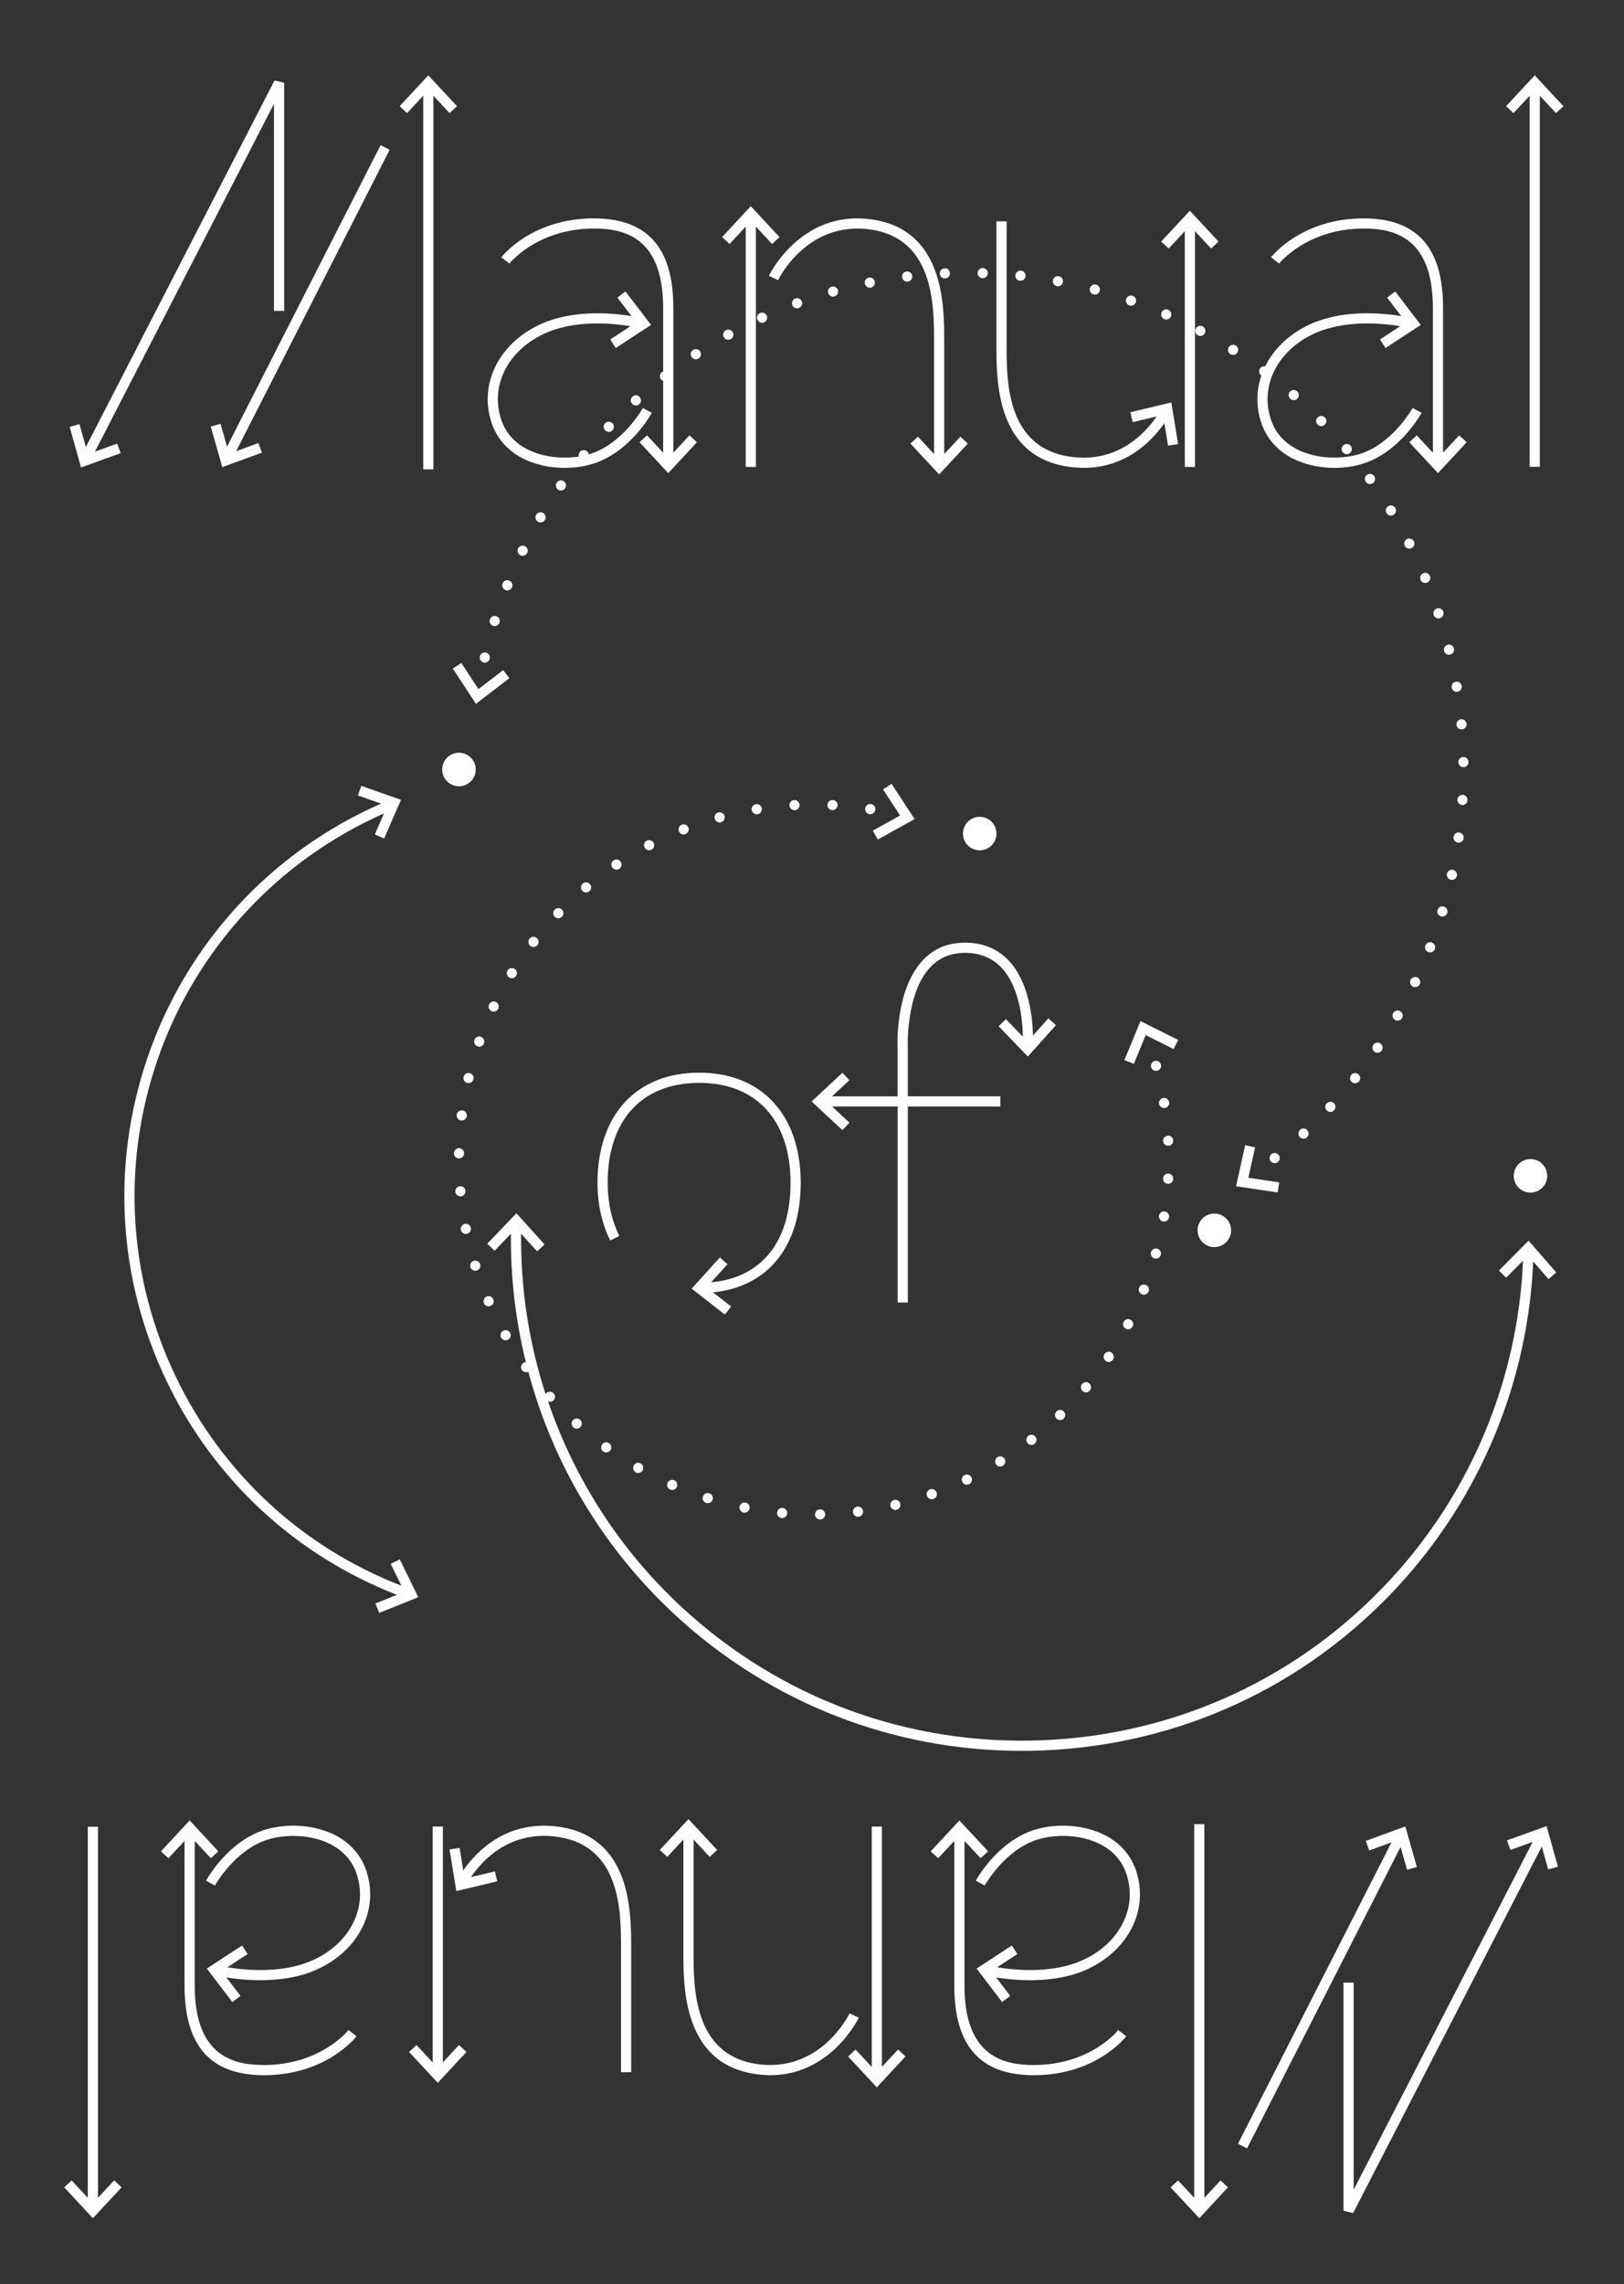 <?xml version="1.0" encoding="UTF-8"?>
<svg id="_레이어_4" data-name="레이어 4" xmlns="http://www.w3.org/2000/svg" viewBox="0 0 638.68 898.06">
  <rect x="0" y="0" width="638.68" height="898.06" fill="#333333" stroke="none"/>
  <defs>
    <style>
      .cls-1 {
        fill: #fff;
        stroke-width: 0px;
      }
    </style>
  </defs>
  <path class="cls-1" d="M299.71,126.9c.28,0,.56-.06.84-.19,1-.46,1.44-1.64.98-2.65-.46-1-1.65-1.45-2.65-.99-1,.47-1.45,1.65-.99,2.66.34.73,1.06,1.17,1.82,1.17Z"/>
  <path class="cls-1" d="M518.22,164.11c-.79.77-.8,2.04-.03,2.83.4.4.91.6,1.43.6s1.01-.19,1.4-.58c.79-.77.8-2.04.03-2.82-.78-.79-2.04-.8-2.83-.03Z"/>
  <path class="cls-1" d="M313.47,121.23c.23,0,.46-.04.69-.13,1.03-.38,1.57-1.53,1.18-2.57-.38-1.03-1.53-1.56-2.57-1.18-1.03.38-1.56,1.53-1.18,2.57.3.8,1.06,1.31,1.88,1.31Z"/>
  <path class="cls-1" d="M528.35,175.02c-.84.71-.96,1.97-.24,2.82.39.47.96.71,1.53.71.45,0,.91-.15,1.28-.47.85-.71.96-1.97.25-2.82-.71-.84-1.98-.95-2.82-.24Z"/>
  <path class="cls-1" d="M288.17,130.63c-.53-.97-1.75-1.32-2.72-.79h0c-.97.54-1.32,1.76-.78,2.73.36.65,1.04,1.03,1.75,1.03.33,0,.66-.08.96-.25.97-.53,1.32-1.75.79-2.72Z"/>
  <path class="cls-1" d="M540.64,413.57c.34.23.73.34,1.12.34.64,0,1.27-.3,1.65-.87.63-.92.39-2.16-.52-2.78-.92-.62-2.16-.38-2.79.53-.62.92-.38,2.16.54,2.78Z"/>
  <path class="cls-1" d="M547.91,398.3c-.55.96-.21,2.18.74,2.73.32.18.66.26.99.26.7,0,1.37-.36,1.74-1.01.55-.95.22-2.18-.74-2.72-.96-.55-2.18-.22-2.73.74Z"/>
  <path class="cls-1" d="M507.28,154.01c-.73.84-.64,2.1.19,2.83h0c.38.33.85.49,1.32.49.55,0,1.11-.23,1.5-.69.73-.83.64-2.09-.19-2.82-.83-.72-2.09-.64-2.82.19Z"/>
  <path class="cls-1" d="M545.95,199.01c-.94.57-1.24,1.81-.66,2.75.37.62,1.03.96,1.71.96.35,0,.71-.1,1.04-.3.94-.57,1.24-1.8.66-2.74-.57-.95-1.8-1.25-2.75-.67Z"/>
  <path class="cls-1" d="M573.64,331.3c.98,0,1.83-.72,1.98-1.72.15-1.09-.61-2.1-1.7-2.26-1.1-.16-2.11.61-2.26,1.7-.16,1.1.6,2.11,1.7,2.26.09.02.19.02.28.02Z"/>
  <path class="cls-1" d="M577.15,314.64c.07-1.1-.77-2.06-1.87-2.13-1.1-.07-2.05.77-2.12,1.87-.07,1.1.76,2.05,1.87,2.12.04.01.08.01.13.01,1.04,0,1.92-.81,1.99-1.87Z"/>
  <path class="cls-1" d="M220.6,192.86c.64,0,1.26-.3,1.65-.86.63-.91.4-2.16-.5-2.78-.91-.63-2.16-.41-2.79.5-.63.9-.4,2.15.5,2.78.35.24.75.36,1.14.36Z"/>
  <path class="cls-1" d="M211.57,205.13c.32.19.67.28,1.01.28.69,0,1.36-.35,1.73-.99.56-.95.24-2.18-.71-2.74-.95-.56-2.18-.24-2.74.72-.56.95-.24,2.17.71,2.73Z"/>
  <path class="cls-1" d="M240.79,166.35c-.8-.76-2.07-.73-2.83.07-.76.8-.73,2.06.07,2.83.39.36.88.55,1.38.55.53,0,1.06-.21,1.45-.62h0c.77-.8.74-2.07-.06-2.83Z"/>
  <path class="cls-1" d="M273.67,141.26c.37,0,.76-.1,1.09-.33.92-.6,1.18-1.84.58-2.76-.61-.93-1.84-1.19-2.77-.58-.92.6-1.18,1.84-.58,2.77.39.58,1.03.9,1.68.9Z"/>
  <path class="cls-1" d="M537.61,186.68c-.89.64-1.1,1.89-.45,2.78.39.55,1,.84,1.62.84.41,0,.82-.12,1.17-.38.89-.64,1.1-1.89.45-2.79-.64-.89-1.89-1.1-2.79-.45Z"/>
  <path class="cls-1" d="M248.74,155.93c-.82.74-.89,2-.14,2.82.39.44.94.67,1.48.67.48,0,.96-.17,1.34-.52.82-.74.89-2,.15-2.82-.74-.82-2-.89-2.83-.15Z"/>
  <path class="cls-1" d="M444.13,120.09c.22.08.44.11.66.11.83,0,1.61-.52,1.89-1.34.37-1.04-.19-2.19-1.23-2.55s-2.18.19-2.55,1.23c-.36,1.05.19,2.19,1.23,2.55Z"/>
  <path class="cls-1" d="M472.05,132.09c.72,0,1.41-.38,1.77-1.06.52-.97.15-2.19-.83-2.7-.97-.52-2.18-.15-2.7.83-.52.97-.15,2.19.83,2.7.3.16.62.23.93.23Z"/>
  <path class="cls-1" d="M532.93,425.9c.58,0,1.16-.26,1.56-.75.69-.87.55-2.12-.32-2.82-.86-.68-2.12-.54-2.81.32-.68.86-.55,2.12.32,2.81.37.3.81.44,1.25.44Z"/>
  <path class="cls-1" d="M327.61,116.63c.19,0,.37-.02.55-.08,1.06-.3,1.68-1.4,1.38-2.46-.3-1.07-1.41-1.69-2.47-1.39h0c-1.06.31-1.68,1.41-1.38,2.48.25.88,1.05,1.45,1.92,1.45Z"/>
  <path class="cls-1" d="M415.68,112.53c.12.02.25.03.37.03.94,0,1.78-.67,1.96-1.63.2-1.09-.51-2.14-1.6-2.34-1.08-.2-2.13.52-2.33,1.6-.2,1.09.51,2.14,1.6,2.34Z"/>
  <path class="cls-1" d="M457.85,125.46c.26.12.53.17.8.17.77,0,1.51-.45,1.83-1.2.45-1.01-.02-2.19-1.03-2.63-1.01-.44-2.19.02-2.63,1.03-.44,1.01.02,2.19,1.03,2.63Z"/>
  <path class="cls-1" d="M356.76,110.73c.09,0,.17,0,.25-.02,1.1-.13,1.88-1.13,1.74-2.22-.13-1.1-1.13-1.88-2.23-1.74-1.1.13-1.88,1.13-1.74,2.22.12,1.02.99,1.76,1.98,1.76Z"/>
  <path class="cls-1" d="M569.38,253.49c-1.08.26-1.73,1.35-1.46,2.42.22.91,1.04,1.52,1.94,1.52.16,0,.32-.02.48-.06,1.07-.26,1.72-1.35,1.46-2.42-.27-1.07-1.35-1.73-2.42-1.46Z"/>
  <path class="cls-1" d="M430.05,115.76c.17.05.35.07.52.07.88,0,1.69-.59,1.93-1.49.28-1.06-.36-2.16-1.42-2.44-1.07-.29-2.17.35-2.45,1.42-.28,1.06.35,2.16,1.42,2.44Z"/>
  <path class="cls-1" d="M401.11,110.39c.07,0,.14,0,.21,0,1.01,0,1.88-.76,1.99-1.78.12-1.1-.68-2.09-1.77-2.21-1.1-.11-2.08.68-2.21,1.78-.12,1.1.68,2.08,1.78,2.2Z"/>
  <path class="cls-1" d="M513.99,447.14c.81-.74.86-2.01.12-2.82-.75-.81-2.02-.87-2.83-.12s-.87,2.01-.12,2.83c.4.43.93.64,1.47.64.49,0,.97-.17,1.36-.53Z"/>
  <path class="cls-1" d="M483.86,139.24c.33.21.7.31,1.07.31.66,0,1.31-.33,1.69-.93.6-.93.32-2.17-.62-2.76-.93-.59-2.17-.31-2.76.62-.59.94-.31,2.17.62,2.76Z"/>
  <path class="cls-1" d="M500.06,453.74c-.87.68-1.02,1.94-.34,2.81.39.5.98.76,1.57.76.44,0,.87-.14,1.24-.43.87-.68,1.02-1.94.33-2.8-.68-.87-1.93-1.02-2.8-.34Z"/>
  <path class="cls-1" d="M524.66,436.53c.76-.8.71-2.07-.1-2.82-.8-.75-2.07-.71-2.82.1-.75.8-.71,2.07.1,2.82.38.36.87.54,1.36.54.54,0,1.07-.21,1.46-.64Z"/>
  <path class="cls-1" d="M341.68,109.15c-1.08.22-1.78,1.28-1.56,2.36.19.95,1.02,1.61,1.96,1.61.13,0,.26-.02.39-.04h0c1.08-.22,1.79-1.28,1.57-2.36-.22-1.08-1.28-1.79-2.36-1.57Z"/>
  <path class="cls-1" d="M386.41,109.38h.07c1.07,0,1.96-.85,2-1.93.03-1.11-.84-2.03-1.94-2.07-1.1-.03-2.03.84-2.06,1.94-.04,1.1.83,2.03,1.93,2.06Z"/>
  <path class="cls-1" d="M371.6,109.48h.09c1.1-.05,1.95-.99,1.9-2.09-.05-1.1-.98-1.96-2.08-1.91-1.11.05-1.96.99-1.91,2.09.05,1.08.93,1.91,2,1.91Z"/>
  <path class="cls-1" d="M571.43,341.99c-1.08-.24-2.15.45-2.39,1.53h.01c-.24,1.08.44,2.14,1.52,2.38.14.03.29.05.43.05.92,0,1.75-.64,1.95-1.58h0c.24-1.07-.44-2.14-1.52-2.38Z"/>
  <path class="cls-1" d="M572.55,268.03c-1.09.18-1.82,1.21-1.64,2.3.16.98,1.01,1.67,1.97,1.67.11,0,.22-.01.33-.03,1.09-.18,1.83-1.21,1.65-2.3-.19-1.09-1.22-1.83-2.31-1.64Z"/>
  <path class="cls-1" d="M559.73,225.36c-1.01.42-1.49,1.59-1.07,2.61.32.77,1.06,1.23,1.85,1.23.25,0,.52-.05.77-.15,1.02-.43,1.5-1.6,1.07-2.62-.43-1.02-1.6-1.5-2.62-1.07Z"/>
  <path class="cls-1" d="M565.09,239.24c-1.05.35-1.61,1.48-1.27,2.52.28.84,1.06,1.38,1.9,1.38.21,0,.42-.04.63-.11,1.05-.34,1.62-1.47,1.27-2.52-.35-1.05-1.48-1.62-2.53-1.27Z"/>
  <path class="cls-1" d="M565.34,357.78c-.32,1.05.28,2.17,1.34,2.49.19.05.39.08.58.08.86,0,1.65-.56,1.91-1.42.32-1.06-.28-2.17-1.34-2.49-1.06-.32-2.17.28-2.49,1.34Z"/>
  <path class="cls-1" d="M560.56,371.72c-.39,1.03.12,2.19,1.15,2.59.24.09.48.13.72.13.8,0,1.56-.49,1.87-1.28.39-1.03-.12-2.19-1.15-2.59-1.03-.4-2.19.12-2.59,1.15Z"/>
  <path class="cls-1" d="M573.53,299.65h0c.01,1.09.9,1.97,1.99,1.97h.03c1.11-.01,1.99-.92,1.97-2.02,0-1.11-.91-1.99-2.02-1.98-1.1.02-1.99.92-1.98,2.03Z"/>
  <path class="cls-1" d="M557.41,384.3c-1-.48-2.19-.05-2.67.94-.47,1-.05,2.19.95,2.67.28.13.57.19.86.19.75,0,1.46-.42,1.81-1.14.47-1,.05-2.19-.95-2.66Z"/>
  <path class="cls-1" d="M553.34,211.93c-.99.5-1.37,1.7-.87,2.69.35.69,1.05,1.09,1.78,1.09.3,0,.62-.07.91-.22.98-.5,1.37-1.7.87-2.69-.5-.98-1.71-1.37-2.69-.87Z"/>
  <path class="cls-1" d="M206.43,214.72c-1-.49-2.19-.08-2.68.92-.49.99-.07,2.19.92,2.67.28.14.58.2.88.2.74,0,1.45-.41,1.8-1.12h-.01c.49-.99.08-2.19-.91-2.67Z"/>
  <path class="cls-1" d="M192.65,243.56c-.33,1.05.26,2.18,1.31,2.5.2.06.4.09.6.09.85,0,1.64-.54,1.91-1.4.32-1.05-.26-2.17-1.32-2.5-1.05-.33-2.17.25-2.5,1.31Z"/>
  <path class="cls-1" d="M190.21,260.47c.15.03.3.05.45.05.92,0,1.74-.63,1.95-1.55.25-1.08-.42-2.15-1.5-2.4-1.07-.25-2.15.43-2.4,1.5-.24,1.08.43,2.15,1.5,2.4Z"/>
  <path class="cls-1" d="M200.26,228.27c-1.02-.41-2.19.09-2.59,1.12-.41,1.02.09,2.19,1.12,2.6.24.09.49.14.73.14.8,0,1.55-.48,1.86-1.26.41-1.03-.09-2.19-1.12-2.6Z"/>
  <path class="cls-1" d="M574.96,286.76c1.1-.1,1.91-1.07,1.81-2.17-.1-1.1-1.07-1.91-2.17-1.81-1.1.1-1.91,1.07-1.81,2.17.09,1.04.96,1.82,1.99,1.82.06,0,.12,0,.18,0Z"/>
  <polygon class="cls-1" points="187.18 276.71 200.33 266.64 197.89 263.46 188.16 270.92 181.43 260.67 178.09 262.87 187.18 276.71"/>
  <path class="cls-1" d="M502.49,468.82l.58-3.96-12.11-1.79s-.01-.02-.02-.03l2.66-11.94-3.9-.87-3.6,16.17,16.39,2.42Z"/>
  <path class="cls-1" d="M240,487.71l3.57-1.79c-3-5.98-4.59-13.19-4.59-20.85,0-24.62,13.44-39.33,35.96-39.33s35.96,14.7,35.96,39.33c0,23.13-11.36,37.27-31.26,39.11l6.46-7.13-2.96-2.68-11.12,12.28,13.06,10.19,2.46-3.15-7.13-5.57c21.66-2.2,34.49-18.1,34.49-43.05,0-26.73-15.31-43.33-39.96-43.33s-39.96,16.6-39.96,43.33c0,8.28,1.73,16.11,5.02,22.65Z"/>
  <path class="cls-1" d="M331.34,444.32l2.72-2.93-6.83-6.35h25.79v77.06h4v-77.06h36.41v-4h-36.41v-18.7c-.01-.22-1.01-21.69,8.9-32.12,3.53-3.71,8.1-5.6,13.6-5.6s10.41,1.84,14,5.48c7.31,7.41,8.62,20.41,8.75,27.49l-6.66-6.9-2.88,2.78,11.5,11.92,11.05-12.34-2.98-2.67-6.05,6.75c-.2-7.74-1.76-21.59-9.9-29.83-4.37-4.43-10.04-6.67-16.85-6.67s-12.2,2.31-16.51,6.85c-10.93,11.52-10.07,33.48-9.99,35.03v18.54h-25.8l6.83-6.35-2.72-2.93-12.13,11.28,12.13,11.28Z"/>
  <polygon class="cls-1" points="166.45 37.64 166.45 184.54 170.45 184.54 170.45 37.64 176.8 44.47 179.73 41.75 168.45 29.62 157.17 41.75 160.1 44.47 166.45 37.64"/>
  <polygon class="cls-1" points="47.45 178.17 46.1 174.41 37.33 177.57 107.75 40.81 107.75 122.23 111.75 122.23 111.75 32.55 107.97 31.64 33.77 175.74 31.25 166.76 27.4 167.84 31.87 183.79 47.45 178.17"/>
  <polygon class="cls-1" points="86.73 166.62 82.89 167.72 87.43 183.65 102.99 177.96 101.61 174.2 92.86 177.41 153.24 58.89 149.68 57.07 89.29 175.59 86.73 166.62"/>
  <polygon class="cls-1" points="601.57 37.64 601.57 183.51 605.57 183.51 605.57 37.64 611.92 44.47 614.85 41.75 603.58 29.62 592.3 41.75 595.22 44.47 601.57 37.64"/>
  <polygon class="cls-1" points="293.27 89.1 293.27 183.59 297.27 183.59 297.27 89.1 303.62 95.93 306.55 93.21 295.27 81.07 283.99 93.21 286.92 95.93 293.27 89.1"/>
  <path class="cls-1" d="M233.54,89.85h.1c11.66.02,27.16,3.27,27.16,31.16v25.03c-.17.07-.34.15-.5.27-.87.67-1.03,1.93-.36,2.81.23.3.53.5.86.63v28.24l-6.35-6.83-2.93,2.72,11.28,12.13,11.28-12.13-2.93-2.72-6.35,6.83v-56.97c0-23.62-10.19-35.12-31.16-35.16h-.11c-24.22,0-35.89,14.68-36.37,15.3l3.16,2.46c.11-.14,11.03-13.76,33.22-13.76Z"/>
  <path class="cls-1" d="M205.33,180.09c4.85,2.55,10.82,3.86,16.79,3.86,3.84,0,7.68-.55,11.21-1.66,14.44-4.54,22.67-19.34,23.02-19.97l-3.51-1.92c-.08.14-7.83,14.02-20.71,18.07-.19.06-.4.12-.6.17-.07-.47-.31-.91-.7-1.23-.86-.69-2.12-.56-2.82.29-.42.52-.54,1.19-.38,1.79-6.26.96-14.05.41-20.45-2.95-5.15-2.7-8.59-6.76-10.23-12.06-2.04-6.59-1.39-13.32,1.87-19.45,3.87-7.27,11.19-13,20.11-15.7,10.84-3.29,22.71-2.12,29.02-1.08l-7.97,5.22,2.19,3.35,13.86-9.07-10.05-13.17-3.18,2.43,5.54,7.25c-6.72-1.08-19.11-2.23-30.56,1.24-9.92,3.01-18.12,9.44-22.48,17.65-3.77,7.1-4.52,14.88-2.16,22.51,1.93,6.26,6.15,11.25,12.19,14.42Z"/>
  <path class="cls-1" d="M536.26,89.85h.1c11.66.02,27.16,3.27,27.16,31.16v56.98l-6.35-6.83-2.93,2.72,11.28,12.13,11.28-12.13-2.93-2.72-6.35,6.83v-56.97c0-23.62-10.19-35.12-31.16-35.16h-.11c-24.22,0-35.89,14.68-36.37,15.3l3.16,2.46c.11-.14,11.03-13.76,33.22-13.76Z"/>
  <path class="cls-1" d="M495.86,165.67c1.93,6.26,6.15,11.25,12.19,14.42,4.85,2.55,10.82,3.86,16.79,3.86,3.84,0,7.68-.55,11.21-1.66,14.44-4.54,22.67-19.34,23.02-19.97l-3.51-1.92c-.08.14-7.83,14.02-20.71,18.07-6.62,2.08-16.9,2.29-24.95-1.93-5.15-2.7-8.59-6.76-10.23-12.06-2.04-6.59-1.39-13.32,1.87-19.45,3.87-7.27,11.19-13,20.11-15.7,10.84-3.29,22.71-2.12,29.02-1.08l-7.97,5.22,2.19,3.35,13.86-9.07-10.05-13.17-3.18,2.43,5.54,7.25c-6.72-1.08-19.11-2.23-30.56,1.24-9.92,3.01-18.12,9.44-22.48,17.65-.15.29-.29.58-.44.87-.73-.14-1.51.12-1.99.76-.66.88-.48,2.13.41,2.8.02.02.05.02.07.04-2,5.83-2.09,11.98-.22,18.04Z"/>
  <path class="cls-1" d="M306,110.14c.11-.24,11.32-23.47,36.31-19.91,25.03,3.58,25.03,29.92,25.03,44.08v44.2l-6.35-6.83-2.93,2.72,11.28,12.13,11.28-12.13-2.93-2.72-6.35,6.83v-44.19c0-14.27,0-43.97-28.47-48.04-27.93-3.99-40.38,21.92-40.5,22.18l3.62,1.7Z"/>
  <polygon class="cls-1" points="465.95 90.87 465.95 183.59 469.95 183.59 469.95 90.88 476.3 97.71 479.22 94.98 467.94 82.85 456.67 94.98 459.6 97.71 465.95 90.87"/>
  <path class="cls-1" d="M420.34,183.52c2.04.29,4,.42,5.88.42,16.79,0,26.95-10.75,31.7-17.58l1.44,8.86,3.95-.64-2.66-16.35-16.11,3.84.93,3.89,9.42-2.24c-4.65,6.81-15.48,18.46-33.99,15.84-25.03-3.54-25.03-29.65-25.03-43.68v-48.86h-4v48.86c0,14.16,0,43.61,28.47,47.64Z"/>
  <polygon class="cls-1" points="473.65 864.1 473.65 717.2 469.65 717.2 469.65 864.1 463.3 857.27 460.37 859.99 471.65 872.12 482.93 859.99 480 857.27 473.65 864.1"/>
  <polygon class="cls-1" points="592.65 723.57 594.01 727.33 602.78 724.17 532.36 860.93 532.36 779.5 528.36 779.5 528.36 869.19 532.14 870.1 606.34 726 608.86 734.98 612.71 733.9 608.23 717.95 592.65 723.57"/>
  <polygon class="cls-1" points="553.37 735.12 557.22 734.02 552.68 718.09 537.12 723.78 538.49 727.54 547.25 724.34 486.86 842.85 490.43 844.67 550.81 726.15 553.37 735.12"/>
  <polygon class="cls-1" points="38.53 864.1 38.53 718.22 34.53 718.22 34.53 864.1 28.18 857.27 25.25 859.99 36.53 872.12 47.81 859.99 44.88 857.27 38.53 864.1"/>
  <polygon class="cls-1" points="346.83 812.64 346.83 718.15 342.83 718.15 342.83 812.64 336.48 805.81 333.55 808.53 344.83 820.67 356.11 808.53 353.18 805.81 346.83 812.64"/>
  <path class="cls-1" d="M406.57,811.89h-.1c-11.66-.02-27.16-3.27-27.16-31.15v-56.98l6.35,6.83,2.93-2.72-11.28-12.13-11.28,12.13,2.93,2.72,6.35-6.83v56.98c0,23.62,10.19,35.12,31.16,35.15h.11c24.22,0,35.89-14.68,36.37-15.3l-3.16-2.45c-.11.14-10.92,13.75-33.21,13.75Z"/>
  <path class="cls-1" d="M434.78,721.65c-7.97-4.18-18.97-5.05-28.01-2.21-14.43,4.54-22.67,19.34-23.02,19.97l3.51,1.92c.08-.14,7.79-14.01,20.71-18.07,6.62-2.08,16.9-2.29,24.95,1.93,5.15,2.7,8.59,6.76,10.23,12.06,2.04,6.59,1.39,13.32-1.87,19.45-3.87,7.27-11.19,12.99-20.11,15.69-10.84,3.29-22.71,2.12-29.02,1.08l7.97-5.22-2.19-3.35-13.86,9.07,10.05,13.17,3.18-2.43-5.54-7.25c3.33.54,8.04,1.09,13.35,1.09s11.44-.57,17.22-2.33c9.92-3.01,18.12-9.44,22.48-17.65,3.77-7.1,4.52-14.88,2.16-22.51-1.93-6.26-6.15-11.25-12.19-14.42Z"/>
  <path class="cls-1" d="M103.84,811.89h-.1c-11.66-.02-27.16-3.27-27.16-31.15v-56.98l6.35,6.83,2.93-2.72-11.28-12.13-11.28,12.13,2.93,2.72,6.35-6.83v56.98c0,23.62,10.19,35.12,31.16,35.15h.11c24.22,0,35.89-14.68,36.37-15.3l-3.16-2.45c-.11.14-10.92,13.75-33.21,13.75Z"/>
  <path class="cls-1" d="M132.05,721.65c-7.97-4.18-18.97-5.05-28.01-2.21-14.43,4.54-22.67,19.34-23.02,19.97l3.51,1.92c.08-.14,7.79-14.01,20.71-18.07,6.62-2.08,16.9-2.29,24.95,1.93,5.15,2.7,8.59,6.76,10.23,12.06,2.04,6.59,1.39,13.32-1.87,19.45-3.87,7.27-11.19,12.99-20.11,15.69-10.84,3.29-22.71,2.12-29.02,1.08l7.97-5.22-2.19-3.35-13.86,9.07,10.05,13.17,3.18-2.43-5.54-7.25c3.33.54,8.04,1.09,13.35,1.09s11.44-.57,17.22-2.33c9.92-3.01,18.12-9.44,22.48-17.65,3.77-7.1,4.52-14.88,2.16-22.51-1.93-6.26-6.15-11.25-12.19-14.42Z"/>
  <path class="cls-1" d="M334.1,791.6c-.11.24-11.31,23.48-36.31,19.91-25.03-3.58-25.03-29.92-25.03-44.08v-44.2l6.35,6.83,2.93-2.72-11.28-12.13-11.28,12.13,2.93,2.72,6.35-6.83v44.19c0,14.27,0,43.97,28.47,48.04,2,.29,3.91.42,5.75.42,23.89,0,34.64-22.35,34.76-22.59l-3.62-1.7Z"/>
  <polygon class="cls-1" points="174.16 810.87 174.16 718.15 170.16 718.15 170.16 810.86 163.81 804.03 160.88 806.76 172.16 818.89 183.44 806.76 180.51 804.03 174.16 810.87"/>
  <path class="cls-1" d="M219.76,718.22c-20.33-2.87-32.29,9.57-37.58,17.16l-1.44-8.87-3.95.64,2.66,16.35,16.11-3.84-.93-3.89-9.42,2.24c4.65-6.82,15.48-18.47,33.99-15.84,25.03,3.54,25.03,29.65,25.03,43.68v48.86h4v-48.86c0-14.16,0-43.61-28.47-47.64Z"/>
  <path class="cls-1" d="M598.97,495.64c-1.97,46.52-20.34,90.85-51.99,125.19-35.68,38.72-84.3,61.22-136.91,63.37-52.61,2.14-102.9-16.32-141.62-52-24.42-22.5-42.43-50.48-52.92-81.19.23.09.48.14.73.14.48,0,.96-.17,1.34-.51.82-.74.89-2,.15-2.82-.74-.82-2-.89-2.82-.16-.15.14-.27.3-.37.46-6.54-20.16-9.85-41.44-9.62-63.09l6.27,6.95,2.97-2.68-11.1-12.29-11.45,11.97,2.89,2.77,6.42-6.71c-.18,17.18,1.82,34.13,5.87,50.5-.37.02-.75.14-1.07.37-.9.64-1.1,1.9-.46,2.79.39.54,1,.83,1.63.83.29,0,.59-.09.86-.23,9.75,36.42,29.65,69.74,57.97,95.84,37.44,34.5,85.48,53.23,136.09,53.23,2.79,0,5.6-.06,8.4-.17,53.67-2.19,103.28-25.15,139.69-64.65,32.26-35,51-80.18,53.04-127.59l6.05,6.94,3.02-2.63-10.88-12.49-11.66,11.76,2.84,2.82,6.65-6.71Z"/>
  <path class="cls-1" d="M470.98,483.72c0,3.64,2.95,6.59,6.59,6.59s6.59-2.95,6.59-6.59-2.95-6.59-6.59-6.59-6.59,2.95-6.59,6.59Z"/>
  <circle class="cls-1" cx="601.9" cy="462.3" r="6.59"/>
  <circle class="cls-1" cx="385.3" cy="327.73" r="6.59"/>
  <circle class="cls-1" cx="180.5" cy="302.54" r="6.59"/>
  <path class="cls-1" d="M442.73,522.39c.3.16.61.23.92.23.73,0,1.42-.39,1.78-1.08.51-.98.13-2.18-.85-2.7-.98-.51-2.18-.13-2.69.85-.52.98-.14,2.19.84,2.7Z"/>
  <path class="cls-1" d="M457.79,480.27c.96,0,1.81-.7,1.96-1.68.18-1.09-.56-2.12-1.65-2.3-1.08-.17-2.11.56-2.29,1.66-.18,1.09.56,2.11,1.65,2.29.11.02.22.03.33.03Z"/>
  <path class="cls-1" d="M455.84,433.97c.16.98,1,1.68,1.97,1.68.1,0,.21,0,.32-.03,1.09-.18,1.83-1.2,1.66-2.29-.18-1.09-1.21-1.83-2.3-1.66-1.09.18-1.83,1.21-1.65,2.3Z"/>
  <path class="cls-1" d="M454.05,494.78c.18.05.36.08.54.08.87,0,1.68-.59,1.92-1.47.3-1.07-.33-2.17-1.4-2.46-1.06-.3-2.16.33-2.46,1.39-.29,1.07.33,2.17,1.4,2.46Z"/>
  <path class="cls-1" d="M450.59,505.17c-1.03-.4-2.19.1-2.6,1.13-.4,1.03.1,2.19,1.13,2.59.24.1.49.14.74.14.79,0,1.55-.48,1.86-1.27h-.01c.41-1.02-.1-2.18-1.12-2.59Z"/>
  <path class="cls-1" d="M456.56,418.52c-.29-1.07-1.39-1.69-2.46-1.4-1.06.29-1.69,1.39-1.4,2.45.25.89,1.05,1.47,1.93,1.47.18,0,.36-.02.53-.07,1.07-.29,1.69-1.39,1.4-2.46h0Z"/>
  <path class="cls-1" d="M459.3,446.49c-1.1.06-1.95,1-1.89,2.1.06,1.07.94,1.9,2,1.9h.1c1.11-.07,1.95-1.01,1.9-2.11-.06-1.1-1.01-1.95-2.11-1.89Z"/>
  <path class="cls-1" d="M461.4,463.53c.06-1.1-.79-2.05-1.89-2.11-1.11-.05-2.05.79-2.11,1.89-.06,1.1.79,2.05,1.89,2.11h.11c1.05,0,1.94-.82,2-1.89Z"/>
  <path class="cls-1" d="M327.29,318.51h.11c1.05,0,1.94-.83,1.99-1.89.06-1.1-.79-2.05-1.89-2.1-1.1-.06-2.04.79-2.1,1.89-.06,1.1.79,2.04,1.89,2.1Z"/>
  <path class="cls-1" d="M225.32,558.36c-.73.82-.67,2.09.15,2.83.39.34.86.51,1.34.51.55,0,1.09-.22,1.49-.66.74-.83.67-2.09-.15-2.83s-2.09-.67-2.83.15Z"/>
  <path class="cls-1" d="M194.16,397.72c.75,0,1.46-.42,1.81-1.14.47-.99.05-2.18-.95-2.66-1-.48-2.19-.05-2.66.94-.48,1-.06,2.19.94,2.67.28.13.57.19.86.19Z"/>
  <path class="cls-1" d="M208.22,369.1c-.68.87-.52,2.13.35,2.8.36.29.8.42,1.23.42.59,0,1.18-.26,1.58-.77.67-.88.52-2.13-.36-2.81-.87-.67-2.13-.52-2.8.36Z"/>
  <path class="cls-1" d="M199.59,381.55c-.58.94-.28,2.17.66,2.75.32.2.69.3,1.04.3.67,0,1.33-.34,1.71-.96.58-.94.28-2.17-.66-2.75-.94-.58-2.17-.28-2.75.66Z"/>
  <path class="cls-1" d="M230.49,350.88c.45,0,.91-.15,1.28-.46.85-.71.96-1.97.25-2.82-.71-.85-1.97-.96-2.81-.25-.85.71-.97,1.97-.26,2.81.4.48.97.72,1.54.72Z"/>
  <path class="cls-1" d="M218.18,360.48c.38.38.88.56,1.38.56.53,0,1.05-.2,1.44-.61.77-.79.75-2.06-.05-2.83-.79-.77-2.06-.74-2.83.05-.76.8-.74,2.06.06,2.83Z"/>
  <path class="cls-1" d="M268.85,328.1c.25,0,.5-.05.74-.14,1.02-.41,1.53-1.57,1.12-2.6-.4-1.03-1.56-1.53-2.59-1.12-1.03.4-1.53,1.56-1.12,2.59.31.79,1.06,1.27,1.85,1.27Z"/>
  <path class="cls-1" d="M283.02,323.35c.17,0,.35-.02.53-.07,1.06-.3,1.69-1.4,1.39-2.46-.29-1.07-1.39-1.69-2.46-1.4-1.06.29-1.68,1.4-1.39,2.46.24.89,1.05,1.47,1.93,1.47Z"/>
  <path class="cls-1" d="M297.28,316.18c-1.09.18-1.83,1.21-1.65,2.3.16.98,1.01,1.68,1.97,1.68.11,0,.22,0,.33-.03,1.09-.18,1.83-1.21,1.65-2.3-.18-1.09-1.21-1.83-2.3-1.65Z"/>
  <path class="cls-1" d="M310.46,316.64c.06,1.07.94,1.9,1.99,1.9.04,0,.08,0,.11,0,1.11-.06,1.95-1,1.89-2.1-.06-1.11-1-1.95-2.11-1.89-1.1.06-1.94,1-1.88,2.1Z"/>
  <path class="cls-1" d="M186.92,499.61c.2,0,.4-.03.6-.09,1.05-.33,1.64-1.45,1.31-2.51-.34-1.05-1.46-1.64-2.51-1.31-1.06.33-1.64,1.46-1.31,2.51.27.86,1.06,1.4,1.91,1.4Z"/>
  <path class="cls-1" d="M192.15,513.6c.27,0,.54-.06.8-.17,1.01-.44,1.48-1.62,1.03-2.63-.44-1.01-1.62-1.47-2.63-1.03-1.01.44-1.47,1.62-1.03,2.63.33.75,1.06,1.2,1.83,1.2Z"/>
  <path class="cls-1" d="M436.05,535.46c.64,0,1.27-.31,1.66-.89.61-.92.37-2.16-.55-2.77-.92-.62-2.16-.37-2.78.55-.61.92-.36,2.16.56,2.78.34.23.72.33,1.11.33Z"/>
  <path class="cls-1" d="M190.35,410.18c.37-1.04-.18-2.18-1.22-2.55s-2.19.18-2.55,1.22c-.37,1.04.18,2.19,1.22,2.55.22.08.45.12.67.12.82,0,1.59-.52,1.88-1.34Z"/>
  <path class="cls-1" d="M197.85,523.22c-.96.55-1.3,1.77-.75,2.73.37.65,1.04,1.01,1.74,1.01.33,0,.67-.08.99-.26.96-.55,1.29-1.77.74-2.73-.54-.96-1.76-1.3-2.72-.75Z"/>
  <path class="cls-1" d="M180.48,455.44h.04c1.09,0,1.98-.87,2-1.97.02-1.1-.86-2.02-1.96-2.03-1.11-.03-2.02.86-2.04,1.96-.02,1.11.86,2.01,1.96,2.04Z"/>
  <path class="cls-1" d="M183.21,485.15c.13,0,.26-.02.39-.04,1.08-.22,1.79-1.28,1.57-2.36-.22-1.08-1.27-1.78-2.36-1.57-1.08.22-1.78,1.28-1.56,2.36.19.95,1.02,1.61,1.96,1.61Z"/>
  <path class="cls-1" d="M179.6,438.3c-.13,1.09.64,2.1,1.74,2.23.08,0,.17.02.25.02.99,0,1.86-.74,1.98-1.75.14-1.1-.64-2.1-1.73-2.23-1.09-.15-2.09.63-2.24,1.73Z"/>
  <path class="cls-1" d="M184.26,425.85c.9,0,1.72-.61,1.94-1.53.25-1.08-.41-2.16-1.49-2.41-1.07-.25-2.15.41-2.4,1.48-.26,1.08.41,2.16,1.48,2.41.16.04.31.05.47.05Z"/>
  <path class="cls-1" d="M181.06,470.36h.18c1.11-.11,1.92-1.08,1.82-2.18-.1-1.1-1.07-1.91-2.18-1.81-1.1.1-1.91,1.07-1.81,2.17.1,1.04.97,1.82,1.99,1.82Z"/>
  <path class="cls-1" d="M255.28,334.3c.31,0,.63-.07.93-.23.97-.51,1.35-1.72.84-2.7-.51-.97-1.72-1.35-2.7-.84-.98.51-1.36,1.72-.84,2.7.35.68,1.05,1.07,1.77,1.07Z"/>
  <path class="cls-1" d="M351.66,589.72c-1.07.25-1.74,1.33-1.48,2.41.21.91,1.03,1.53,1.94,1.53.15,0,.31-.01.46-.05h0c1.07-.25,1.73-1.33,1.48-2.41-.26-1.07-1.33-1.74-2.41-1.48Z"/>
  <path class="cls-1" d="M379.39,579.93h-.01c-.99.47-1.41,1.67-.94,2.66.34.72,1.06,1.14,1.81,1.14.29,0,.58-.06.86-.19,1-.48,1.42-1.67.94-2.67-.48-1-1.67-1.42-2.66-.94Z"/>
  <path class="cls-1" d="M320.53,595.44c.02,1.09.91,1.96,1.99,1.96h.04c1.11-.02,1.98-.93,1.97-2.04-.02-1.1-.94-1.98-2.04-1.96-1.1.02-1.98.93-1.96,2.04Z"/>
  <path class="cls-1" d="M335.44,594.59c.13,1.01.99,1.75,1.99,1.75.08,0,.16-.01.25-.02,1.09-.14,1.87-1.14,1.73-2.23-.14-1.1-1.14-1.88-2.24-1.74h.01c-1.1.14-1.87,1.14-1.74,2.24Z"/>
  <path class="cls-1" d="M242.44,341.93c.38,0,.77-.11,1.11-.34.92-.61,1.16-1.86.55-2.77-.61-.92-1.86-1.17-2.77-.56-.92.62-1.17,1.86-.56,2.78.39.58,1.02.89,1.67.89Z"/>
  <path class="cls-1" d="M428.63,546.69c.71-.85.6-2.11-.25-2.82-.85-.71-2.11-.59-2.82.25-.71.85-.59,2.11.25,2.82.38.31.83.47,1.29.47.57,0,1.13-.25,1.53-.72Z"/>
  <path class="cls-1" d="M404.4,564.51c-.87.68-1.03,1.93-.35,2.8.39.51.98.78,1.58.78.43,0,.86-.14,1.22-.42.87-.68,1.03-1.93.36-2.8-.68-.88-1.93-1.04-2.81-.36Z"/>
  <path class="cls-1" d="M392.3,572.89c-.94.58-1.23,1.81-.65,2.75.38.62,1.04.95,1.71.95.35,0,.72-.09,1.04-.3.95-.57,1.23-1.81.66-2.75-.58-.94-1.81-1.23-2.76-.65Z"/>
  <path class="cls-1" d="M365.78,585.56c-1.04.37-1.58,1.51-1.22,2.55.3.82,1.07,1.34,1.89,1.34.22,0,.45-.04.67-.12,1.04-.36,1.59-1.51,1.22-2.55-.37-1.04-1.51-1.59-2.56-1.22Z"/>
  <path class="cls-1" d="M276.44,588.42c-.33,1.05.26,2.17,1.31,2.5.2.07.4.1.6.1.85,0,1.64-.55,1.91-1.4.33-1.06-.26-2.18-1.31-2.51-1.06-.33-2.18.26-2.51,1.31Z"/>
  <path class="cls-1" d="M249.26,576.14c-.55.96-.21,2.18.75,2.72.31.18.65.26.98.26.7,0,1.38-.36,1.74-1.01.55-.96.22-2.18-.75-2.73-.96-.54-2.18-.21-2.72.76Z"/>
  <path class="cls-1" d="M262.52,583.01c-.44,1.01.03,2.18,1.04,2.62.26.12.53.17.8.17.77,0,1.5-.45,1.83-1.2.44-1.02-.02-2.19-1.04-2.63-1.01-.44-2.19.02-2.63,1.04Z"/>
  <path class="cls-1" d="M239.6,567.44c-.9-.65-2.15-.45-2.8.45-.64.9-.44,2.15.46,2.79.35.26.76.38,1.17.38.62,0,1.23-.29,1.62-.83.65-.9.44-2.15-.45-2.79Z"/>
  <path class="cls-1" d="M342.56,316.14c-1.09-.18-2.11.56-2.29,1.66-.17,1.09.56,2.12,1.65,2.29.11.02.22.03.33.03.96,0,1.81-.7,1.97-1.68.18-1.09-.57-2.12-1.66-2.3Z"/>
  <path class="cls-1" d="M416.92,558.32c.5,0,1-.19,1.38-.56.8-.77.82-2.03.06-2.83-.77-.79-2.03-.82-2.83-.05-.8.76-.82,2.03-.05,2.83.39.4.91.61,1.44.61Z"/>
  <path class="cls-1" d="M305.6,594.68c-.1,1.1.71,2.07,1.81,2.17.07,0,.13,0,.19,0,1.02,0,1.89-.78,1.99-1.82.1-1.1-.71-2.07-1.82-2.17-1.1-.1-2.07.71-2.17,1.81Z"/>
  <path class="cls-1" d="M290.85,592.32c-.21,1.09.49,2.14,1.57,2.36.13.03.27.04.4.04.93,0,1.77-.66,1.95-1.61.22-1.08-.48-2.14-1.56-2.35-1.09-.22-2.14.48-2.36,1.56Z"/>
  <path class="cls-1" d="M345.2,330.07l14.49-8.03-1.04-1.6c-.04-.09-.08-.18-.14-.26-.05-.07-.11-.14-.17-.21l-7.71-11.8-3.35,2.19,6.71,10.27-10.73,5.94,1.94,3.5Z"/>
  <polygon class="cls-1" points="463.34 408.88 448.53 401.46 442.2 416.77 445.9 418.3 450.58 406.96 461.55 412.46 463.34 408.88"/>
  <path class="cls-1" d="M157.23,613.08l-3.59,1.76,4.2,8.59c-38.98-15.1-70.34-44.05-88.57-81.88-18.83-39.08-21.5-83.22-7.53-124.29,14.83-43.6,47.22-78.88,89.26-97.44l-3.58,8.23,3.67,1.6,6.61-15.19-15.63-5.49-1.33,3.77,9.13,3.21c-43.29,18.95-76.67,55.19-91.92,100.02-14.31,42.07-11.57,87.28,7.71,127.31,18.62,38.65,50.63,68.24,90.42,83.75l-8.44,3.39,1.49,3.71,15.37-6.17-7.28-14.88Z"/>
</svg>